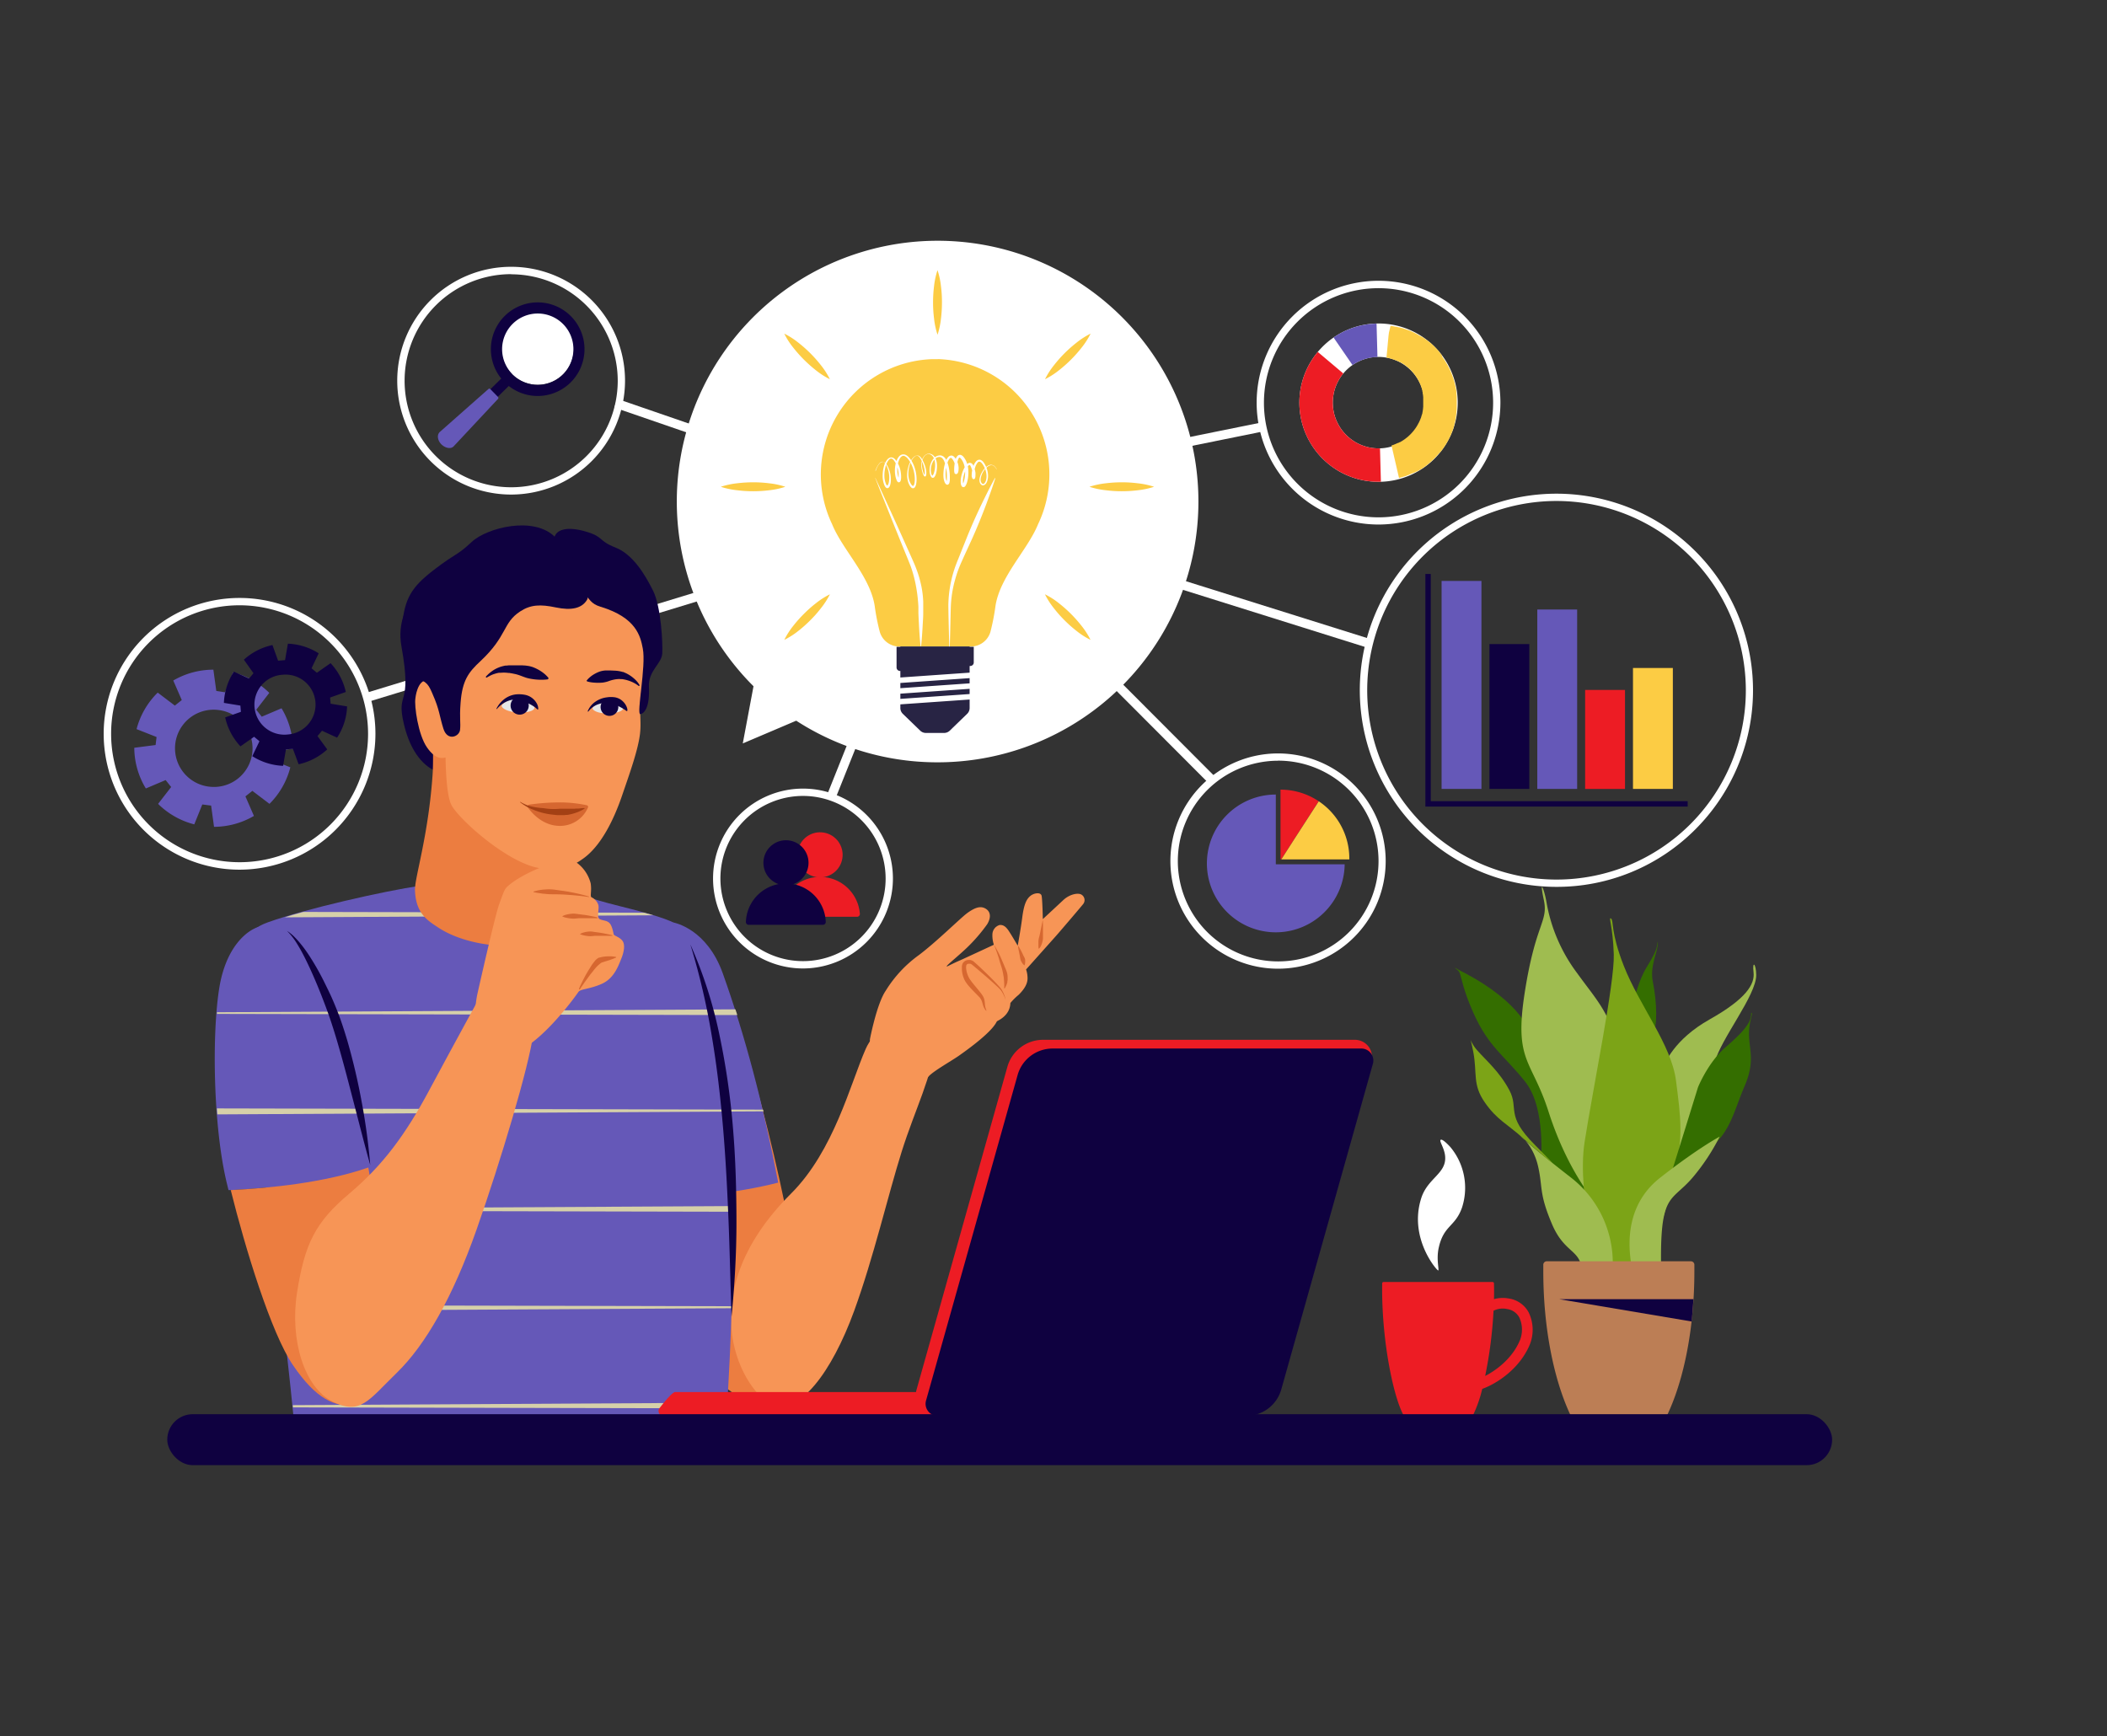 <svg id="Capa_1" data-name="Capa 1" xmlns="http://www.w3.org/2000/svg" width="606.79" height="500" viewBox="0 0 606.79 500">
  <rect x="0" y="0" width="606.79" height="500" fill="#333333" stroke="none"/>
  <defs>
    <style>
      .cls-1 {
        fill: #fff;
      }

      .cls-2 {
        fill: #6558b8;
      }

      .cls-3 {
        fill: #ed1c24;
      }

      .cls-4 {
        fill: none;
      }

      .cls-5 {
        fill: #fccc44;
      }

      .cls-6 {
        fill: #0f0140;
      }

      .cls-7 {
        fill: #346e00;
      }

      .cls-8 {
        fill: #9fbc50;
      }

      .cls-9 {
        fill: #7ca417;
      }

      .cls-10 {
        fill: #bc7e55;
      }

      .cls-11 {
        fill: #282444;
      }

      .cls-12 {
        fill: #ec7d40;
      }

      .cls-13 {
        fill: #f79556;
      }

      .cls-14 {
        fill: #d66730;
      }

      .cls-15 {
        fill: #d6d0a9;
      }

      .cls-16 {
        fill: #e6e6e6;
      }

      .cls-17 {
        fill: #a34014;
      }
    </style>
  </defs>
  <g>
    <g>
      <path class="cls-1" d="M384.05,97.21A22.8,22.8,0,1,0,415.76,103,22.8,22.8,0,0,0,384.05,97.21Zm20.43,29.6a13.17,13.17,0,1,1,3.36-18.32A13.17,13.17,0,0,1,404.48,126.81Z"/>
      <path class="cls-2" d="M384.05,97.21l0,0,5.46,7.93,0,0a13,13,0,0,1,7.18-2.31l-.26-9.62A22.65,22.65,0,0,0,384.05,97.21Z"/>
      <path class="cls-3" d="M397.42,129.13a13.16,13.16,0,0,1-10.56-21.56l-7.36-6.21a22.79,22.79,0,0,0,18.18,37.39Z"/>
      <path class="cls-4" d="M407.84,108.49a13.18,13.18,0,0,1-9.42,20.58l.76,9.59a22.79,22.79,0,0,0,1.13-45.24L399.05,103A13.15,13.15,0,0,1,407.84,108.49Z"/>
      <path class="cls-4" d="M400.88,93.51l-.57-.09h0l-.67,5.08-.59,4.46.64.12h0c.22,0,.42.09.63.15h0c.21.06.41.11.61.18h0l.58.2,0,0,.56.22.05,0,.53.24.07,0,.5.26.09,0,.47.28.1.06.44.28.12.09c.14.09.27.19.4.29l.14.1.37.3.14.12.35.31.15.14.33.33.15.15.31.34.14.16.32.39s.08.09.11.14.28.37.41.56a13.18,13.18,0,0,1-.47,15.61c-.14.17-.27.34-.42.5a11.56,11.56,0,0,1-.91,1,13.84,13.84,0,0,1-1.56,1.26l-.51.33a.41.41,0,0,1-.11.07l-.5.29-.09,0a4.16,4.16,0,0,1-.47.24l-.09,0-.52.23-.12.06-.53.21h0a5.52,5.52,0,0,1-.53.18l-.13,0-.53.16-.11,0-.48.11-.1,0-.54.09-.13,0-.55.07h0l.76,9.59h0a21,21,0,0,0,2.09-.29h0l.67-.14h0c.46-.1.92-.22,1.38-.35h0l.64-.2.09,0,.59-.2.06,0c.43-.16.86-.33,1.28-.51l.13-.06.49-.22.16-.08.52-.25.09-.05.6-.32.13-.07.46-.27.19-.11.41-.26.18-.11.57-.38a23.25,23.25,0,0,0,1.85-1.42,22.81,22.81,0,0,0,7.63-21.42c-.13-.73-.3-1.45-.5-2.17-.15-.54-.33-1.07-.52-1.6a23,23,0,0,0-2.65-5.1l-.35-.49a.91.91,0,0,1-.11-.16l-.25-.32-.14-.18-.23-.28-.15-.19-.23-.27-.16-.19-.23-.26-.16-.18-.24-.25-.17-.17-.24-.25-.17-.17-.25-.24-.17-.16-.26-.23-.17-.16-.26-.23-.17-.14-.28-.23-.17-.13-.29-.24-.16-.12-.31-.23-.15-.1-.33-.24-.13-.09-.36-.24-.12-.07c-.12-.09-.25-.17-.38-.25l-.1,0-.42-.26-.06,0-.49-.28h0a23.06,23.06,0,0,0-7-2.43Z"/>
      <path class="cls-5" d="M415.3,102.38h0l-.25-.32-.14-.18-.23-.28-.15-.19,0-.05a2,2,0,0,0-.19-.22h0l-.16-.18-.23-.26-.16-.18-.07-.07-.17-.18-.17-.17-.24-.25-.09-.09-.08-.08-.25-.24-.17-.16-.26-.23-.09-.09-.08-.07-.12-.1-.14-.13-.12-.09-.05,0-.1-.08-.18-.15-.17-.13-.29-.24-.11-.08-.05,0-.31-.23-.15-.1-.33-.24-.13-.09,0,0-.32-.22-.06,0-.06,0c-.12-.09-.25-.17-.38-.25l-.1,0-.42-.26,0,0h0l-.49-.28h0l-.74-.38-.15-.08-.74-.34-.13-.06-.71-.29-.09,0-.77-.28-.17-.06-.77-.25-.1,0-.73-.21-.14,0-.79-.19-.17,0-.81-.16h0l-.57-.09h0L400,95.79l-.12.91-.59,6.3.4.08h0c.21,0,.42.09.63.15h0c.21.06.41.11.61.18h0l.58.2h0l0,0h0l.56.22h0l.05,0,.53.24h0l.07,0h0l.49.26h0l.09,0,.47.28.1.06h0l.44.28.12.09c.14.09.27.19.4.29l.14.1.37.3h0l.14.11h0l.35.31.15.14.33.33.15.15h0l.3.34h0l.14.15.32.39s.08.09.11.14.28.37.41.56h0l.33.51.1.17c.08.12.15.24.22.37l.1.19c.07.12.13.24.19.37l.09.18.2.44a.61.61,0,0,1,.05.12,5.25,5.25,0,0,1,.22.55l.06.16c0,.14.1.27.14.41l.06.2c0,.13.08.25.11.38a1.6,1.6,0,0,1,0,.21c0,.13.07.27.1.41s0,.11,0,.16c0,.2.07.39.1.58s0,.08,0,.12l.06.46c0,.07,0,.14,0,.2l0,.39c0,.07,0,.14,0,.21s0,.27,0,.41v.18c0,.19,0,.39,0,.58h0l0,.58a1.11,1.11,0,0,0,0,.19c0,.13,0,.26-.05.4a1.5,1.5,0,0,1,0,.2c0,.13,0,.26-.07.39l0,.19c0,.16-.06.31-.1.46a.36.36,0,0,1,0,.11c0,.19-.09.38-.14.56s0,.11-.05.16-.08.27-.13.4l-.06.2c0,.12-.09.24-.14.36a1.07,1.07,0,0,1-.07.19c-.05.14-.11.27-.16.4l-.07.14c-.08.18-.16.36-.25.53s0,.07-.05.1-.15.28-.23.42l-.1.17a3.79,3.79,0,0,1-.2.34,1.74,1.74,0,0,0-.11.18l-.23.34-.11.15-.35.48-.24.29-.18.21c-.17.2-.35.39-.53.58l-.38.37-.44.4-.14.11c-.11.1-.23.19-.35.28l-.14.11c-.16.12-.32.25-.49.36l-.51.33a.41.41,0,0,1-.11.07h0l-.5.29h0l-.09,0h0a4.16,4.16,0,0,1-.47.24l-.09,0-.52.23-.12.06-.53.21h0a5.52,5.52,0,0,1-.53.18h0l-.11,0,2.17,9.39h.05l.26-.07h0l.64-.2.06,0h0l.53-.18.06,0h.07c.42-.15.85-.32,1.27-.5h0l.13-.06.49-.22.16-.08.09,0,.43-.21.07,0h0l.06,0,.54-.29.06,0,.07,0,.37-.21.09-.06.08,0,.11-.07.41-.26.1-.06.08,0,.57-.38c.33-.23.65-.46,1-.71s.59-.46.88-.71l.52-.46.15-.13.38-.36a1.85,1.85,0,0,1,.14-.14l.48-.48,0,0c.15-.15.3-.31.44-.47l.13-.15.34-.39.12-.14L415,130,415,130l.35-.48a.83.83,0,0,0,.12-.16l.3-.42.1-.15c.13-.18.25-.37.37-.56l.06-.09.29-.48.1-.18c.09-.14.17-.29.25-.44l.09-.15.3-.59.06-.11.24-.49c0-.06.05-.13.08-.19l.21-.47.06-.14c.09-.21.17-.41.25-.62a.69.69,0,0,0,.05-.13c.07-.17.13-.33.19-.5l.06-.19c.06-.16.11-.33.17-.5l0-.13c.07-.21.13-.42.19-.63,0,0,0-.11,0-.16s.09-.33.13-.49,0-.13.05-.2l.12-.53,0-.12.12-.65,0-.16c0-.17.06-.33.08-.5l0-.2c0-.18.05-.37.07-.55s0-.07,0-.11l.06-.66s0-.11,0-.17,0-.33,0-.5a1.34,1.34,0,0,0,0-.2c0-.2,0-.39,0-.59v-.07c0-.23,0-.45,0-.67v-.18c0-.17,0-.33,0-.5a1.41,1.41,0,0,0,0-.2c0-.2,0-.41,0-.61v0l-.06-.66,0-.19-.06-.5,0-.19c0-.22-.07-.44-.11-.66-.13-.73-.3-1.45-.5-2.17-.07-.24-.14-.47-.22-.71l-.06-.18c-.08-.24-.15-.47-.24-.7h0c-.07-.2-.15-.39-.22-.59a1.54,1.54,0,0,1-.08-.19l-.18-.42-.09-.21c-.06-.13-.13-.27-.19-.41l-.09-.19c-.09-.19-.19-.39-.29-.58h0c-.1-.2-.2-.39-.31-.58l-.1-.18-.24-.4-.12-.2-.24-.4a1.74,1.74,0,0,1-.11-.18c-.13-.18-.25-.37-.38-.56l-.35-.49Z"/>
    </g>
    <g>
      <polygon class="cls-6" points="486.03 232.31 410.49 232.31 410.49 165.31 412.04 165.31 412.04 230.75 486.03 230.75 486.03 232.31"/>
      <rect class="cls-2" x="415.16" y="167.32" width="11.48" height="59.9"/>
      <rect class="cls-6" x="428.94" y="185.5" width="11.48" height="41.72"/>
      <rect class="cls-2" x="442.72" y="175.55" width="11.48" height="51.67"/>
      <rect class="cls-3" x="456.5" y="198.71" width="11.48" height="28.52"/>
      <rect class="cls-5" x="470.28" y="192.39" width="11.48" height="34.83"/>
    </g>
    <g>
      <path class="cls-2" d="M367.42,248.93V228.84h0a19.84,19.84,0,1,0,19.83,20.09Z"/>
      <path class="cls-3" d="M379.77,230.77a19.75,19.75,0,0,0-11-3.34v20.09h.2Z"/>
      <path class="cls-5" d="M379.79,230.78l-6.9,10.68L369,247.52h19.59v-.25A19.81,19.81,0,0,0,379.79,230.78Z"/>
    </g>
    <g>
      <g>
        <path class="cls-7" d="M469.71,292.37s1.16-8.48,4.72-14.16c1.65-2.63,2.7-4.77,2.84-6.15.07-.67.15-1.2.17-.43.05,2.46-2.39,6.53-1.44,11.16,1.18,5.69,1.44,13.3-.14,15.31S469.71,292.37,469.71,292.37Z"/>
        <path class="cls-8" d="M478.68,307.68c.92-1.46,3.24-8.2,13.73-14.11s13-10.11,12.59-13.55.72-2.53.77.76c.08,5.92-10.31,18.51-12,25.38s-5.54,31.29-10.11,34.91S474.48,314.36,478.68,307.68Z"/>
        <path class="cls-7" d="M443.81,335.87c-.14-1.14,1.57-16.59-4.58-24.32s-10.44-9.87-14.88-19.75c-3-6.74-3.39-10-4-11.64-.28-.75-1.52-1.37-1.29-1.38s.18.13,1.64.87c4.44,2.24,15.73,8.48,19.82,17.3,5.44,11.74,13.16,27.48,13.16,29.62s5.3,18.75,5.3,18.75Z"/>
        <path class="cls-8" d="M458.11,344.88c-.78-1.56-7.24-9.39-12.14-24.67s-10-14.29-6.85-34.45,6.84-20.17,5.47-26.63.11-3.22.79.78a47.51,47.51,0,0,0,8.81,20.36c5.09,7.05,7.84,9.6,11.16,18.41S475.73,329,468.09,338,458.11,344.88,458.11,344.88Z"/>
        <path class="cls-9" d="M461.5,369.88s-7.63-25.18-5.15-41,8.65-45.78,8.4-54-1.67-11-.76-10.3c.76.61-.17,3.86,3.62,13.54,4.58,11.69,13.74,22.71,15.07,33.2s2.29,16.6-.76,28.43-6.3,23.65-10.68,33.57S461.5,369.88,461.5,369.88Z"/>
        <path class="cls-8" d="M464.46,364a31.12,31.12,0,0,0-12-24.81c-13-10.11-14.5-12-14.5-12s3.62,2.68,5,8.78.19,7.63,4,16.6,8.77,7.06,8.58,14.5,1.15,7.44,3.44,7.63S464.46,371.22,464.46,364Z"/>
        <path class="cls-9" d="M442,329.72c-8.61-8.61-4.47-10.37-7.33-15.74s-6.72-8.58-9.3-11.52-2.22-5.58-1.07.57-.29,9.31,3.29,14.46,6.44,6.15,11.16,10.44,8.37,7,8.37,7S445.91,333.66,442,329.72Z"/>
        <path class="cls-7" d="M489,313.16s2.86-7.16,8-11.59c3.88-3.35,5.81-5.47,6.71-7.23a5.77,5.77,0,0,0,.53-1.6c.14-.72,0-1.06.16-1,.5.09-.49,1.81-.68,5.14-.28,5,2,8.3-1.28,15.89s-4.3,14.59-11.88,19.17-9.44,6.44-9,5.15S489,313.16,489,313.16Z"/>
        <path class="cls-8" d="M478.1,339.2c11.06-8.65,17.14-11.83,17.14-11.83a59.91,59.91,0,0,1-7.79,11.79c-6.55,7.65-9.73,3.82-9,29.39s-5.34,5.53-5.34,6.1S461.8,352,478.1,339.2Z"/>
      </g>
      <g>
        <path class="cls-10" d="M445.45,363.27a1,1,0,0,0-1,1c0,.61,0,1.22,0,1.83,0,16.35,3,31,7.66,41.11a1,1,0,0,0,.92.58h26.35a1,1,0,0,0,.92-.58c4.7-10.08,7.66-24.76,7.66-41.11,0-.61,0-1.22,0-1.83a1,1,0,0,0-1-1Z"/>
        <path class="cls-6" d="M487.69,374.18H449l38.18,6.43Q487.48,377.46,487.69,374.18Z"/>
      </g>
    </g>
    <g>
      <path class="cls-3" d="M440.24,378a7.74,7.74,0,0,0-5.67-4,9.49,9.49,0,0,0-4.32.17q.06-2.26,0-4.53a.42.42,0,0,0-.42-.41H398.47a.41.41,0,0,0-.42.41c-.24,16,3.12,32.14,6,37.67a.83.83,0,0,0,.73.45h18.84a.81.81,0,0,0,.73-.45,37.1,37.1,0,0,0,2.52-7.29c4-1.43,10.63-5.6,13.63-12.61A11.45,11.45,0,0,0,440.24,378Zm-2.6,8.19c-2.13,5-6.62,8.42-9.93,10.11a125,125,0,0,0,2.41-18.79,5.89,5.89,0,0,1,3.9-.49,4.75,4.75,0,0,1,3.52,2.43A8.34,8.34,0,0,1,437.64,386.22Z"/>
      <path class="cls-1" d="M409.33,345c1.88-5.75,7.3-7,6.85-12-.2-2.33-1.78-4.39-1.29-4.71s2,1.21,2.83,2.12a18.34,18.34,0,0,1,3.3,17.45c-2,5.59-5.31,5-6.72,11.68-.69,3.26.23,6.31-.12,6.37S405.57,356.54,409.33,345Z"/>
    </g>
    <path class="cls-1" d="M270,219.56a75.11,75.11,0,1,0-53-21.91l-3.09,16.47,15.39-6.55A74.74,74.74,0,0,0,270,219.56Z"/>
    <g>
      <g>
        <path class="cls-5" d="M270.11,103.44h-1.63A33.23,33.23,0,0,0,239.65,151c2.93,7.27,10.94,15,12.25,23.5a62.48,62.48,0,0,0,1.47,7.49,5.86,5.86,0,0,0,5.63,4.22h20.59a5.87,5.87,0,0,0,5.64-4.22,62.93,62.93,0,0,0,1.46-7.49C288,166,296,158.29,298.94,151a33.23,33.23,0,0,0-28.83-47.58Z"/>
        <path class="cls-11" d="M259.29,186.21v17.71a2.33,2.33,0,0,0,.72,1.68l5,4.84a2.35,2.35,0,0,0,1.62.66h5.27a2.35,2.35,0,0,0,1.62-.66l5-4.84a2.33,2.33,0,0,0,.72-1.68V186.21Z"/>
        <path class="cls-11" d="M279.39,191.81l-20.19,1.44a1,1,0,0,1-1-1v-5.95h22.23v4.51A1,1,0,0,1,279.39,191.81Z"/>
        <path class="cls-1" d="M279.56,195.29l-20.89,1.46a.79.79,0,0,1-.84-.73h0a.79.79,0,0,1,.73-.84l20.89-1.46a.79.79,0,0,1,.84.73h0A.79.79,0,0,1,279.56,195.29Z"/>
        <path class="cls-1" d="M279.56,198.37l-20.89,1.46a.79.79,0,0,1-.84-.73h0a.79.79,0,0,1,.73-.84l20.89-1.46a.79.79,0,0,1,.84.73h0A.79.79,0,0,1,279.56,198.37Z"/>
        <path class="cls-1" d="M279.56,201.45l-20.89,1.46a.79.79,0,0,1-.84-.73h0a.79.79,0,0,1,.73-.84l20.89-1.46a.79.79,0,0,1,.84.73h0A.79.79,0,0,1,279.56,201.45Z"/>
        <g>
          <path class="cls-1" d="M273.38,186.08l-.09-3.18-.08-3.17-.07-3.18c0-1.06-.06-2.13,0-3.2A34.43,34.43,0,0,1,274,167c.24-1.05.53-2.09.87-3.11.16-.51.35-1,.54-1.52l.29-.75.31-.74c.8-2,1.57-3.93,2.36-5.9s1.62-3.92,2.49-5.85,1.78-3.85,2.72-5.75,1.89-3.8,2.93-5.66a.08.08,0,0,1,.11,0,.09.09,0,0,1,0,.09c-.63,2-1.34,4-2.07,6s-1.5,4-2.29,5.94-1.62,3.91-2.5,5.84-1.78,3.85-2.64,5.78l-.33.73-.31.72c-.2.48-.39,1-.57,1.45-.36,1-.67,2-.94,3a32.92,32.92,0,0,0-1.07,6.17c-.08,1.05-.1,2.09-.13,3.16l-.07,3.18-.08,3.17-.09,3.18a.07.07,0,0,1-.08.08A.08.08,0,0,1,273.38,186.08Z"/>
          <path class="cls-1" d="M252.12,137.69l1.33,2.89,1.32,2.89,2.64,5.78,2.62,5.8,2.6,5.8.32.72.33.75q.32.74.6,1.5c.38,1,.72,2,1,3.09a27.86,27.86,0,0,1,1,6.42c0,.27,0,.54,0,.81v1.61l0,.8c0,1.06-.08,2.12-.14,3.18-.11,2.11-.25,4.23-.47,6.35a.08.08,0,0,1-.09.07.07.07,0,0,1-.07-.07c-.23-2.12-.37-4.24-.47-6.35q-.09-1.59-.15-3.18l0-.8v-.39l0-.39c0-.52-.05-1-.09-1.55a43.73,43.73,0,0,0-.92-6.14q-.35-1.51-.81-3-.24-.75-.51-1.47l-.29-.73-.3-.74-2.4-5.88-2.38-5.9-2.36-5.9-1.19-2.95-1.16-3a.07.07,0,0,1,0-.1A.08.08,0,0,1,252.12,137.69Z"/>
        </g>
        <path class="cls-1" d="M252.16,135.72a8.41,8.41,0,0,1,.47-1.17,4.19,4.19,0,0,1,.71-1.06,1.43,1.43,0,0,1,.55-.38.87.87,0,0,1,.69,0,1.58,1.58,0,0,1,.54.41,3.39,3.39,0,0,1,.38.53,8.12,8.12,0,0,1,1,5,4.89,4.89,0,0,1-.14.64,2,2,0,0,1-.31.64.71.71,0,0,1-.37.26.61.61,0,0,1-.27,0,1,1,0,0,1-.21-.11,1.21,1.21,0,0,1-.27-.29c-.06-.1-.12-.2-.17-.3a6.65,6.65,0,0,1-.56-2.55,9.71,9.71,0,0,1,.25-2.57,6.86,6.86,0,0,1,.39-1.24,4.2,4.2,0,0,1,.68-1.17,2.08,2.08,0,0,1,.57-.47,1.22,1.22,0,0,1,.38-.13,1.24,1.24,0,0,1,.43,0,1.51,1.51,0,0,1,.69.35,2.88,2.88,0,0,1,.47.53A7,7,0,0,1,259.2,135a9.08,9.08,0,0,1,.31,2.6,3.44,3.44,0,0,1-.09.69c0,.06,0,.12-.06.19a1.29,1.29,0,0,1-.12.23.58.58,0,0,1-.16.14.45.45,0,0,1-.31.06.5.5,0,0,1-.22-.11.38.38,0,0,1-.11-.11,1.17,1.17,0,0,1-.2-.35c-.05-.11-.09-.21-.13-.32s-.14-.42-.19-.64a8.49,8.49,0,0,1-.17-2.61,8.19,8.19,0,0,1,.21-1.3,5.85,5.85,0,0,1,.45-1.25,4.13,4.13,0,0,1,.37-.59,2.19,2.19,0,0,1,.54-.51,1.49,1.49,0,0,1,.75-.25,1.66,1.66,0,0,1,.77.15,2.85,2.85,0,0,1,.6.4,4.25,4.25,0,0,1,.47.48,7.74,7.74,0,0,1,.75,1.08,9.75,9.75,0,0,1,.95,2.41,10.52,10.52,0,0,1,.35,2.55,6.32,6.32,0,0,1-.09,1.3,2.94,2.94,0,0,1-.16.65,1.66,1.66,0,0,1-.16.33.84.84,0,0,1-.27.3.6.6,0,0,1-.23.1.7.7,0,0,1-.25,0,.89.89,0,0,1-.36-.2,2.32,2.32,0,0,1-.43-.54,5,5,0,0,1-.52-1.21,6.94,6.94,0,0,1-.21-2.56,9.32,9.32,0,0,1,.59-2.49,7.25,7.25,0,0,1,.59-1.14,3.34,3.34,0,0,1,.88-1,1.67,1.67,0,0,1,.62-.28,1,1,0,0,1,.35,0,1.22,1.22,0,0,1,.34.1,2.19,2.19,0,0,1,.89,1,9.47,9.47,0,0,1,1,2.35,8.73,8.73,0,0,1,.22,1.26,4.7,4.7,0,0,1,0,.65,1.88,1.88,0,0,1-.05.33,1.22,1.22,0,0,1-.07.17.36.36,0,0,1-.16.17.25.25,0,0,1-.15,0,.43.43,0,0,1-.12-.05.55.55,0,0,1-.13-.14,1.52,1.52,0,0,1-.17-.3,4.84,4.84,0,0,1-.22-.6,7.8,7.8,0,0,1-.29-1.25,5.52,5.52,0,0,1,.2-2.55,2.82,2.82,0,0,1,.68-1.12,1.75,1.75,0,0,1,1.22-.56,1.85,1.85,0,0,1,1.25.49,2.15,2.15,0,0,1,.45.5,3,3,0,0,1,.31.59,5.1,5.1,0,0,1,.3,1.27,8.33,8.33,0,0,1-.16,2.57,5,5,0,0,1-.19.63,2.44,2.44,0,0,1-.32.62.73.73,0,0,1-.37.27.51.51,0,0,1-.3,0,.64.64,0,0,1-.2-.14,1.15,1.15,0,0,1-.22-.32,1.66,1.66,0,0,1-.13-.32,4,4,0,0,1-.22-1.32,5.52,5.52,0,0,1,.59-2.55,4,4,0,0,1,.79-1.1,2.22,2.22,0,0,1,1.26-.65,1.85,1.85,0,0,1,.74,0,2,2,0,0,1,.34.13,2.17,2.17,0,0,1,.33.19,3.09,3.09,0,0,1,.85,1.11,9.81,9.81,0,0,1,.74,2.5,13.72,13.72,0,0,1,.2,2.57c0,.21,0,.43,0,.65a4.74,4.74,0,0,1-.13.7c0,.06-.05.12-.08.19a.69.69,0,0,1-.18.23.43.43,0,0,1-.2.12.46.46,0,0,1-.26,0,.67.67,0,0,1-.3-.18,2,2,0,0,1-.25-.33,2.41,2.41,0,0,1-.15-.33,4.94,4.94,0,0,1-.28-1.33,9.57,9.57,0,0,1,0-1.31,11.79,11.79,0,0,1,.42-2.57,6.18,6.18,0,0,1,.48-1.25,3.07,3.07,0,0,1,.4-.59,1.63,1.63,0,0,1,.3-.28,1.17,1.17,0,0,1,.44-.18.94.94,0,0,1,.5,0,1.37,1.37,0,0,1,.4.21,2.77,2.77,0,0,1,.49.56,5.07,5.07,0,0,1,.92,2.53,4,4,0,0,1,0,.69,3.15,3.15,0,0,1-.11.72c0,.06-.05.12-.08.2a.84.84,0,0,1-.17.25.48.48,0,0,1-.13.09.45.45,0,0,1-.23.06.49.49,0,0,1-.25-.07.51.51,0,0,1-.13-.12.64.64,0,0,1-.1-.16.93.93,0,0,1,0-.13,1.54,1.54,0,0,1-.07-.39c0-.12,0-.23,0-.34a11.38,11.38,0,0,1,.07-1.31,10,10,0,0,1,.21-1.3,6.11,6.11,0,0,1,.21-.65,2.44,2.44,0,0,1,.37-.66,1.19,1.19,0,0,1,.35-.31,1,1,0,0,1,.56-.11,1.14,1.14,0,0,1,.46.18,1.69,1.69,0,0,1,.32.25,4.3,4.3,0,0,1,.44.56,5.82,5.82,0,0,1,.34.58,6.74,6.74,0,0,1,.72,2.56,10.43,10.43,0,0,1-.08,2.62,8.59,8.59,0,0,1-.3,1.29,4.78,4.78,0,0,1-.26.64,1.94,1.94,0,0,1-.22.34.83.83,0,0,1-.19.18.76.76,0,0,1-.18.09.64.64,0,0,1-.28,0,.76.76,0,0,1-.24-.11l-.13-.14a1,1,0,0,1-.12-.23,2.47,2.47,0,0,1-.11-.36,3.49,3.49,0,0,1-.07-.71,5.89,5.89,0,0,1,.13-1.33,9.2,9.2,0,0,1,.84-2.48,4.93,4.93,0,0,1,.75-1.13,1.72,1.72,0,0,1,.65-.46.87.87,0,0,1,.51,0,1,1,0,0,1,.44.25,1.79,1.79,0,0,1,.25.33q.09.18.15.33a6.37,6.37,0,0,1,.23.61,8.08,8.08,0,0,1,.31,1.29,4.89,4.89,0,0,1,0,.66,2.92,2.92,0,0,1-.06.71.63.63,0,0,1-.08.23.46.46,0,0,1-.14.18.46.46,0,0,1-.22.08.48.48,0,0,1-.23-.06.59.59,0,0,1-.16-.17l-.05-.11c0-.07,0-.14-.07-.2s-.05-.22-.07-.35,0-.24,0-.35a6.36,6.36,0,0,1,.15-1.32,7.1,7.1,0,0,1,.36-1.25,4.06,4.06,0,0,1,.64-1.19,1.53,1.53,0,0,1,.57-.49,1.08,1.08,0,0,1,.41-.11,1.16,1.16,0,0,1,.42.05,1.72,1.72,0,0,1,.63.43,4.06,4.06,0,0,1,.42.53,7.6,7.6,0,0,1,.6,1.17,6.51,6.51,0,0,1,.51,2.54,4.9,4.9,0,0,1-.2,1.31,3.7,3.7,0,0,1-.26.62,1.8,1.8,0,0,1-.47.53.88.88,0,0,1-.35.17.75.75,0,0,1-.42,0,1.08,1.08,0,0,1-.53-.5,1.87,1.87,0,0,1-.15-.32,2.09,2.09,0,0,1-.08-.34,2.5,2.5,0,0,1,0-.67,4.78,4.78,0,0,1,.36-1.24,6.41,6.41,0,0,1,.62-1.12,5.63,5.63,0,0,1,.85-1,3,3,0,0,1,1.11-.66,1.43,1.43,0,0,1,.65,0,1.49,1.49,0,0,1,.61.25,2.71,2.71,0,0,1,.76,1l-.07,0a2.47,2.47,0,0,0-.76-.95,1.29,1.29,0,0,0-.56-.22,1.64,1.64,0,0,0-.58.06,2.74,2.74,0,0,0-1,.65,5.54,5.54,0,0,0-.79.95,6.23,6.23,0,0,0-.56,1.09,4.47,4.47,0,0,0-.31,1.18,1.68,1.68,0,0,0,.21,1.11.89.89,0,0,0,.36.34.45.45,0,0,0,.42-.1,1.28,1.28,0,0,0,.33-.42,2.11,2.11,0,0,0,.22-.54,4.32,4.32,0,0,0,.15-1.19,6.14,6.14,0,0,0-.53-2.34,6.84,6.84,0,0,0-.59-1.06,2.65,2.65,0,0,0-.36-.44,1,1,0,0,0-.41-.28.48.48,0,0,0-.39,0,1,1,0,0,0-.36.33,3.88,3.88,0,0,0-.54,1,7.75,7.75,0,0,0-.31,1.17,5.31,5.31,0,0,0-.12,1.18,1.89,1.89,0,0,0,.08.54l0,.11,0,0s0,0-.06-.05a.34.34,0,0,0-.15,0,.23.23,0,0,0-.15.06l-.05,0a.29.29,0,0,0,0-.08,2.28,2.28,0,0,0,0-.54,5.7,5.7,0,0,0-.06-.58,6.56,6.56,0,0,0-.29-1.16c-.07-.19-.14-.38-.22-.56s-.08-.18-.12-.25a.84.84,0,0,0-.13-.17c-.05,0-.08-.06-.1-.06a.12.12,0,0,0-.1,0,1.18,1.18,0,0,0-.36.28,4.73,4.73,0,0,0-.62,1,9.58,9.58,0,0,0-.74,2.29,5.86,5.86,0,0,0-.11,1.17,3.19,3.19,0,0,0,.06.55c0,.08.05.16.07.23a.14.14,0,0,0,0,0l0,0-.09,0h-.12l0,0,0,0a1.17,1.17,0,0,0,.12-.2,3.52,3.52,0,0,0,.21-.52,8.67,8.67,0,0,0,.26-1.17,9.19,9.19,0,0,0,.06-2.4,6.13,6.13,0,0,0-.63-2.26,4.44,4.44,0,0,0-.63-.93.72.72,0,0,0-.29-.2l-.05,0a.44.44,0,0,0-.12.1,1.81,1.81,0,0,0-.23.44,3.2,3.2,0,0,0-.17.55,7.65,7.65,0,0,0-.2,1.18,9.82,9.82,0,0,0-.07,1.21c0,.1,0,.19,0,.28a1.07,1.07,0,0,0,0,.23v0l0,0a.22.22,0,0,0-.07-.07.42.42,0,0,0-.17,0,.46.46,0,0,0-.16,0l-.06,0s0,0,0,0a.62.62,0,0,0,0-.1,2,2,0,0,0,.09-.52,3.62,3.62,0,0,0,0-.57,4.4,4.4,0,0,0-.76-2.15,1.68,1.68,0,0,0-.33-.39.53.53,0,0,0-.16-.09.14.14,0,0,0-.11,0,.58.58,0,0,0-.3.2,2.2,2.2,0,0,0-.3.45,5.5,5.5,0,0,0-.43,1.09,10.86,10.86,0,0,0-.41,2.4,9.59,9.59,0,0,0,0,1.2,4,4,0,0,0,.22,1.13,1.33,1.33,0,0,0,.11.24.79.79,0,0,0,.12.18h0a.21.21,0,0,0-.11,0l-.07,0s0,0,0,0a.69.69,0,0,1,0-.1,2.73,2.73,0,0,0,.1-.54c0-.2,0-.4,0-.6a14.41,14.41,0,0,0-.16-2.45,8.6,8.6,0,0,0-.66-2.32,2.44,2.44,0,0,0-.64-.9,1.78,1.78,0,0,0-.46-.22,1.23,1.23,0,0,0-.5,0,1.69,1.69,0,0,0-.94.49,3.56,3.56,0,0,0-.7.92,5.12,5.12,0,0,0-.58,2.3,3.75,3.75,0,0,0,.17,1.16,1.37,1.37,0,0,0,.23.47l.05,0h0a.35.35,0,0,0,.13-.1,2.06,2.06,0,0,0,.26-.49,5.58,5.58,0,0,0,.18-.58,8,8,0,0,0,.2-1.21,7.11,7.11,0,0,0,0-1.22,4.28,4.28,0,0,0-.25-1.18,2.36,2.36,0,0,0-.64-1,1.61,1.61,0,0,0-1-.43,1.51,1.51,0,0,0-1,.45,2.76,2.76,0,0,0-.62,1,5.12,5.12,0,0,0-.2,2.43,7.14,7.14,0,0,0,.26,1.2,5,5,0,0,0,.21.58,1.48,1.48,0,0,0,.14.25l.08.09h0a.17.17,0,0,0,0-.06s0-.08,0-.12a1.35,1.35,0,0,0,.05-.29,4.14,4.14,0,0,0,0-.61,7.24,7.24,0,0,0-.21-1.22,9.16,9.16,0,0,0-.95-2.29,3.65,3.65,0,0,0-.34-.5,1.4,1.4,0,0,0-.45-.36.79.79,0,0,0-.26-.08H264a1.3,1.3,0,0,0-.52.24,3.3,3.3,0,0,0-.8.9,7.47,7.47,0,0,0-.54,1.1,8,8,0,0,0-.53,2.41,6.55,6.55,0,0,0,.24,2.42,4.53,4.53,0,0,0,.51,1.09,1.74,1.74,0,0,0,.35.44.47.47,0,0,0,.18.1.13.13,0,0,0,.12,0,.9.9,0,0,0,.25-.41,3.63,3.63,0,0,0,.13-.57,7,7,0,0,0,.06-1.21,10.36,10.36,0,0,0-.39-2.42,9.48,9.48,0,0,0-.94-2.25,7.47,7.47,0,0,0-.7-1,2.66,2.66,0,0,0-.86-.7.84.84,0,0,0-.88.07,2.1,2.1,0,0,0-.66.84,6.34,6.34,0,0,0-.58,2.3,7.65,7.65,0,0,0,.16,2.39,4,4,0,0,0,.16.57c0,.09.07.18.11.27l.05.12.05.07h0a.14.14,0,0,0-.09,0,.27.27,0,0,0-.16,0l0,0,0-.05a.36.36,0,0,0,0-.11,3.06,3.06,0,0,0,.07-.56,7.71,7.71,0,0,0-.27-2.38,6.5,6.5,0,0,0-1-2.18,1.89,1.89,0,0,0-.36-.42.79.79,0,0,0-.41-.22.6.6,0,0,0-.41.06,1.49,1.49,0,0,0-.4.33,3.94,3.94,0,0,0-.59,1,6.36,6.36,0,0,0-.38,1.14,9.45,9.45,0,0,0-.28,2.43,6.2,6.2,0,0,0,.47,2.35,1.23,1.23,0,0,0,.28.43l.07,0h0a.23.23,0,0,0,.13-.1,1.54,1.54,0,0,0,.24-.48,4.07,4.07,0,0,0,.14-.58,7.47,7.47,0,0,0-.05-2.45,7.35,7.35,0,0,0-.8-2.32,2.93,2.93,0,0,0-.34-.5,1.3,1.3,0,0,0-.44-.37.7.7,0,0,0-.53,0,1.28,1.28,0,0,0-.49.31,4.46,4.46,0,0,0-.72,1,8.33,8.33,0,0,0-.52,1.14Z"/>
      </g>
      <g>
        <path class="cls-5" d="M270,96.41a22.19,22.19,0,0,1-1-4.65,36.29,36.29,0,0,1-.29-4.65,38.13,38.13,0,0,1,.28-4.64,22.22,22.22,0,0,1,1-4.65,22.19,22.19,0,0,1,1,4.65,34.5,34.5,0,0,1,.28,4.64,38.18,38.18,0,0,1-.28,4.65A22.84,22.84,0,0,1,270,96.41Z"/>
        <path class="cls-5" d="M313.76,140.2a22.84,22.84,0,0,1,4.65-1,38,38,0,0,1,4.64-.29,36.29,36.29,0,0,1,4.65.29,22.19,22.19,0,0,1,4.65,1,22.87,22.87,0,0,1-4.65,1,38.18,38.18,0,0,1-4.65.28,36.13,36.13,0,0,1-4.64-.29A22.19,22.19,0,0,1,313.76,140.2Z"/>
        <path class="cls-5" d="M207.59,140.2a22.75,22.75,0,0,1,4.64-1,38.19,38.19,0,0,1,4.65-.29,36.29,36.29,0,0,1,4.65.29,22,22,0,0,1,4.64,1,22.63,22.63,0,0,1-4.64,1,38.18,38.18,0,0,1-4.65.28,36.29,36.29,0,0,1-4.65-.29A22.1,22.1,0,0,1,207.59,140.2Z"/>
        <g>
          <line class="cls-5" x1="300.93" y1="171.17" x2="314.08" y2="184.31"/>
          <path class="cls-5" d="M300.93,171.17a22,22,0,0,1,4,2.55,38.29,38.29,0,0,1,6.57,6.57,22.54,22.54,0,0,1,2.56,4,22,22,0,0,1-4-2.55,38,38,0,0,1-3.49-3.09,36.75,36.75,0,0,1-3.08-3.49A22.82,22.82,0,0,1,300.93,171.17Z"/>
        </g>
        <g>
          <line class="cls-5" x1="225.86" y1="96.09" x2="239" y2="109.24"/>
          <path class="cls-5" d="M225.86,96.09a22.82,22.82,0,0,1,4,2.56,37.88,37.88,0,0,1,6.58,6.57,22,22,0,0,1,2.55,4,22.54,22.54,0,0,1-4-2.56,39.27,39.27,0,0,1-6.57-6.57A22,22,0,0,1,225.86,96.09Z"/>
        </g>
        <g>
          <line class="cls-5" x1="239" y1="171.17" x2="225.86" y2="184.31"/>
          <path class="cls-5" d="M239,171.17a22.22,22.22,0,0,0-4,2.55,35.5,35.5,0,0,0-3.49,3.09,36.57,36.57,0,0,0-3.09,3.48,22,22,0,0,0-2.55,4,22.3,22.3,0,0,0,4-2.55,36.57,36.57,0,0,0,3.48-3.09,34.15,34.15,0,0,0,3.08-3.49A22.82,22.82,0,0,0,239,171.17Z"/>
        </g>
        <g>
          <line class="cls-5" x1="314.08" y1="96.09" x2="300.93" y2="109.24"/>
          <path class="cls-5" d="M314.08,96.09a22.54,22.54,0,0,0-4,2.56,39.39,39.39,0,0,0-3.49,3.08,38,38,0,0,0-3.08,3.49,22.54,22.54,0,0,0-2.56,4,22.54,22.54,0,0,0,4-2.56,38.29,38.29,0,0,0,6.57-6.57A22.54,22.54,0,0,0,314.08,96.09Z"/>
        </g>
      </g>
    </g>
    <path class="cls-1" d="M448.26,255.43a56.62,56.62,0,1,1,40-16.58A56.29,56.29,0,0,1,448.26,255.43Zm0-111.14a54.52,54.52,0,1,0,54.52,54.52A54.58,54.58,0,0,0,448.26,144.29Z"/>
    <path class="cls-1" d="M147.22,142.44A32.8,32.8,0,1,1,180,109.65,32.83,32.83,0,0,1,147.22,142.44Zm0-63.48a30.69,30.69,0,1,0,30.68,30.69A30.73,30.73,0,0,0,147.22,79Z"/>
    <path class="cls-1" d="M397,151.07A35.1,35.1,0,1,1,432.1,116,35.13,35.13,0,0,1,397,151.07ZM397,83a33,33,0,1,0,33,33A33,33,0,0,0,397,83Z"/>
    <path class="cls-1" d="M69,250.48a39.13,39.13,0,1,1,39.12-39.13A39.18,39.18,0,0,1,69,250.48Zm0-76.15a37,37,0,1,0,37,37A37.06,37.06,0,0,0,69,174.33Z"/>
    <path class="cls-1" d="M368.06,279a31,31,0,1,1,31-31A31,31,0,0,1,368.06,279Zm0-59.9A28.9,28.9,0,1,0,397,248,28.92,28.92,0,0,0,368.06,219.08Z"/>
    <path class="cls-1" d="M231.25,278.93a25.9,25.9,0,1,1,25.9-25.9A25.93,25.93,0,0,1,231.25,278.93Zm0-49.69A23.79,23.79,0,1,0,255.05,253,23.82,23.82,0,0,0,231.25,229.24Z"/>
    <rect class="cls-1" x="363.96" y="146.44" width="2.63" height="59.53" transform="translate(87.82 472) rotate(-72.58)"/>
    <rect class="cls-1" x="339.53" y="124.14" width="23.7" height="2.63" transform="translate(-17.92 72.29) rotate(-11.46)"/>
    <rect class="cls-1" x="333.33" y="190.02" width="2.63" height="40.44" transform="translate(-50.75 297.76) rotate(-44.93)"/>
    <rect class="cls-1" x="189.27" y="106.7" width="2.63" height="27.98" transform="translate(14.4 261.57) rotate(-70.99)"/>
    <rect class="cls-1" x="229.58" y="214.9" width="30.21" height="2.63" transform="translate(-46.93 363.11) rotate(-68.2)"/>
    <rect class="cls-1" x="103.34" y="182.96" width="113.36" height="2.63" transform="translate(-46.83 54.76) rotate(-16.98)"/>
    <g>
      <path class="cls-12" d="M193.85,266.32s9.23,1.67,13.72,14.25c14.84,41.63,21.37,78.43,26.22,111,1.52,10.15-6.12,25.08-28.11,5.24C172.41,366.8,188.6,272.5,193.85,266.32Z"/>
      <g>
        <path class="cls-13" d="M227.82,343.76c12.34-12.31,17.07-31.61,21.49-41.65s22.47-16.19,20.72-3.8-6.42,20.87-10.36,33.39-8.08,30.48-13.69,45.88c-6.46,17.72-15.78,29.95-23.52,27S197.4,374.09,227.82,343.76Z"/>
        <g>
          <path class="cls-13" d="M250.53,299.32s1.93-10.17,4.56-14a35.67,35.67,0,0,1,9.48-10.2c5-3.74,12.07-10.73,13.93-12.1,2.31-1.69,4-2.24,5.51-1.21s1.23,2.85.29,4.38a47.7,47.7,0,0,1-5.18,6.12c-2.76,2.8-7.55,6.46-6.27,6,.15-.06,1.54-.8,3.84-1.81,1.48-.65,9.53-4.4,9.53-4.4a8.67,8.67,0,0,1-.42-3.06,2.9,2.9,0,0,1,2.06-2.62c.87-.08,1.68.21,2.69,1.76s2.54,4.19,2.54,4.19.83-4.49,1.31-8.16,1.18-5.27,2.39-6.21c1-.81,2.94-1.11,3.18,0s.35,6.72.35,6.72,4.4-4.08,5.86-5.45c1.88-1.78,4.42-2.23,5.35-1.55a1.83,1.83,0,0,1,.37,2.71c-.69.87-6.56,7.75-7.71,9.05s-8.69,9.74-8.69,9.74a7.84,7.84,0,0,1,.42,2.7c-.05,1.86-1.47,3.52-2.54,4.58a19,19,0,0,0-2.4,2.38c-.14,3.68-3.51,5-3.84,5.25s-.49,2.55-11,9.94c-2,1.41-7.21,4.33-8.67,5.91a18.48,18.48,0,0,1-7.08,4.46c-2.34.57-2.95.34-4.32-.86S250.37,304,250.53,299.32Z"/>
          <path class="cls-14" d="M286.38,272.39c.37,1,.75,2,1.09,3.06.09.25.17.51.24.76l.22.78c.16.53.33,1.05.49,1.56a14.94,14.94,0,0,1,.39,1.53c.1.5.19,1,.26,1.48a21,21,0,0,1,.13,3.13l.12,0a5.39,5.39,0,0,0,.71-1.54l.07-.21a1.55,1.55,0,0,0,0-.21c0-.14.06-.28.08-.43s0-.29,0-.43v-.44a5.18,5.18,0,0,0-.31-1.71c-.19-.54-.43-1-.64-1.55s-.43-1-.63-1.49l-.32-.74c-.11-.26-.22-.51-.34-.76-.48-1-1-1.94-1.54-2.88Z"/>
          <path class="cls-14" d="M289.57,287.73a10.2,10.2,0,0,0-.68-1.92,8.13,8.13,0,0,0-.51-.91c-.1-.14-.21-.28-.32-.41l-.33-.39c-.91-1-1.86-2-2.81-2.93s-1.93-1.88-2.92-2.81c-.5-.46-1-.91-1.52-1.36l-.1-.09-.11-.08-.11-.09,0,0,0,0-.07,0a1.82,1.82,0,0,0-.31-.16c-.11,0-.21-.07-.32-.09a2.15,2.15,0,0,0-.34,0,1.83,1.83,0,0,0-.33,0,1.91,1.91,0,0,0-.33.06,1.73,1.73,0,0,0-.32.11,1.88,1.88,0,0,0-.58.4,1.64,1.64,0,0,0-.41.64,3.56,3.56,0,0,0-.14.61l0,.29c0,.09,0,.19,0,.28a8,8,0,0,0,.31,2.19,9.81,9.81,0,0,0,.38,1c0,.08.09.17.13.26l.07.12.07.13c0,.08.09.16.14.24l.15.22c.1.15.21.29.32.44s.21.28.33.41.45.53.68.78l.71.74.7.72c.24.23.47.47.7.71s.22.23.34.35.2.22.28.35a3.23,3.23,0,0,1,.42.78c.1.28.19.6.28.93a5.59,5.59,0,0,0,.37,1,3.52,3.52,0,0,0,.28.46,4.12,4.12,0,0,0,.32.41l.11-.08a5.39,5.39,0,0,1-.32-.93,5.05,5.05,0,0,1-.14-1,10.07,10.07,0,0,0-.12-1,3.89,3.89,0,0,0-.37-1.07c-.09-.17-.2-.33-.3-.49l-.3-.42c-.21-.28-.43-.54-.64-.81l-1.28-1.55c-.11-.12-.21-.25-.31-.38l-.31-.38-.29-.39-.28-.38a6.78,6.78,0,0,1-.82-1.61,6.61,6.61,0,0,1-.39-1.78,2.66,2.66,0,0,1,.06-.82.57.57,0,0,1,.12-.21.66.66,0,0,1,.24-.18.67.67,0,0,1,.15-.06.47.47,0,0,1,.16,0,1.11,1.11,0,0,1,.17,0,.88.88,0,0,1,.17,0,.76.76,0,0,1,.16,0l.14.07h.06l0,0,.09.07.09.06.1.07c.51.4,1,.84,1.54,1.27,1,.86,2.05,1.74,3.06,2.63s2,1.78,3,2.71l.35.36c.12.12.21.24.32.36a7.88,7.88,0,0,1,.54.83,11,11,0,0,1,.81,1.82Z"/>
          <path class="cls-14" d="M300.3,265c-.15.69-.29,1.39-.43,2.08l-.21,1c-.06.34-.13.69-.2,1s-.16.68-.25,1a6.12,6.12,0,0,0-.16,1v.53c0,.17,0,.35,0,.52s0,.36,0,.54a5.52,5.52,0,0,0,.07.55l.12,0,.18-.22.17-.24a4.74,4.74,0,0,0,.26-.5,4.55,4.55,0,0,0,.21-.51c0-.08.05-.17.08-.25l.07-.27a4.67,4.67,0,0,0,.15-1.05c0-.36,0-.72,0-1.07s0-.71,0-1.07V267.1c0-.71,0-1.42-.05-2.13Z"/>
          <path class="cls-14" d="M293.15,272.53c.08.49.18,1,.27,1.44s.19.94.3,1.41c0,.24.08.48.11.72a2.81,2.81,0,0,0,.21.68,6.88,6.88,0,0,0,.37.63,3.15,3.15,0,0,0,.24.3l.14.15a1.07,1.07,0,0,0,.16.14l.11,0a2.39,2.39,0,0,0,.17-.8,3.09,3.09,0,0,0,0-.75,1.35,1.35,0,0,0-.08-.36,3.45,3.45,0,0,0-.14-.34c-.11-.22-.24-.43-.34-.65-.2-.45-.41-.88-.64-1.32s-.46-.85-.72-1.27Z"/>
        </g>
      </g>
      <path class="cls-2" d="M84.5,407.79H209.23c2.65-42.3,4.28-97.58-10.42-135.81-2-5.1-.81-6.13-20.34-11-18.52-4.56-22.07-8.93-34-9.27-7.47-.21-10.42,1.51-23.48,3.4-10.24,1.49-33,6.63-43.87,10.54-13.47,4.82-5.84,19-4.63,36.69C74.6,333,80.25,364.51,84.5,407.79Z"/>
      <path class="cls-2" d="M65.69,342.29l-.36-1.48c-3.95-16.37-4.33-42.73-2.2-56.15,1.92-12.08,8.14-16.84,11.5-17.74a10.32,10.32,0,0,1,2.71-.35,9,9,0,0,1,5.32,1.54c5.58,4.3,11.87,19.75,13.82,25.33,3.4,9.72,7,24.66,10.1,42.08l.09.53-.5.17c-12.6,4.42-28.62,6-39.84,6.55l-.52,0Z"/>
      <path class="cls-2" d="M208.16,280.36c-4.56-12.78-13.81-14.58-14.2-14.65l-.22,0c-.37.53-.74,1.09-1.11,1.69-1.66,4.6-2.89,17.33-3.53,28.73-.88,15.77-1,33.26-.25,49.08,8.69-.34,22.81-1.39,35.26-4.6C219.71,317.68,214.61,298.45,208.16,280.36Z"/>
      <g>
        <path class="cls-4" d="M210.87,343.26a129.09,129.09,0,0,0,13.38-2.63c-1.38-7.18-2.82-14-4.36-20.54L62.59,321a130.21,130.21,0,0,0,2.89,19.9c.11.49.23,1,.36,1.48l.12.51.52,0c3.12-.15,6.61-.38,10.3-.73.25,2,.51,4,.77,6L211,347.37Z"/>
        <path class="cls-4" d="M210.86,376.79l-129.57.72c1,8.57,2.07,17.6,3,27.21l125.28-.7C210.13,395.35,210.59,386.2,210.86,376.79Z"/>
        <path class="cls-4" d="M211,349l-133.39-.29c1.1,8.62,2.29,17.63,3.46,27.22l129.79.29C211.13,367.29,211.22,358.15,211,349Z"/>
        <path class="cls-4" d="M212.31,292.35,62.46,292a195.92,195.92,0,0,0,0,27.22l157.3.35C217.5,310,215,301,212.31,292.35Z"/>
        <path class="cls-4" d="M208.31,280.41c-4.56-12.78-13.81-14.58-14.2-14.65h0a40.79,40.79,0,0,0-5.93-2.14L82,264.21c-1.72.53-3.3,1-4.69,1.54a15.39,15.39,0,0,0-2.79,1.3c-3.42,1.09-9.35,5.91-11.22,17.66-.32,2-.58,4.31-.79,6.83l149.3-.83C210.68,287.23,209.51,283.8,208.31,280.41Z"/>
        <path class="cls-4" d="M178.62,261.09c-18.52-4.57-22.07-8.94-34-9.27-7.47-.22-10.42,1.5-23.48,3.4a333.42,333.42,0,0,0-33.8,7.43l98.16.22C183.57,262.33,181.29,261.74,178.62,261.09Z"/>
        <path class="cls-15" d="M185.52,262.87l-98.16-.22c-1.9.52-3.7,1-5.38,1.56l106.19-.59C187.36,263.38,186.48,263.13,185.52,262.87Z"/>
        <path class="cls-15" d="M211.79,290.71l-149.3.83,0,.48,149.85.33C212.14,291.8,212,291.26,211.79,290.71Z"/>
        <path class="cls-15" d="M219.77,319.59l-157.3-.35.12,1.72,157.3-.87Z"/>
        <path class="cls-15" d="M211,347.37l-133.44.73c0,.2,0,.4.08.61L211,349Z"/>
        <path class="cls-15" d="M210.88,376.22l-129.79-.29c.07.53.13,1.05.2,1.58l129.57-.72C210.87,376.6,210.87,376.41,210.88,376.22Z"/>
        <path class="cls-15" d="M209.61,404l-125.28.7c0,.21,0,.43.07.65l125.11.28C209.54,405.11,209.58,404.57,209.61,404Z"/>
      </g>
      <path class="cls-6" d="M118.28,173.5c-.93,1-3.91,5.73-2.67,12.66,3.25,18.13-1.68,12.35.73,22.5,4,16.72,16.09,15.91,16.95,11.07s-1.11-21.09-2.81-23S118.28,173.5,118.28,173.5Z"/>
      <path class="cls-12" d="M124.39,205.11s.58,12.4.19,18c-1.24,17.83-5.18,29.63-5.07,33.27.19,6.88,3.9,8.9,6.77,10.81,8.7,5.79,26.54,7.59,32.17,1a13.29,13.29,0,0,0,2.83-6.61c.44-2.06,3.44-15.8,2.77-17.68s-17-30-21-32.26S124.39,205.11,124.39,205.11Z"/>
      <path class="cls-13" d="M168.14,160.92a25.19,25.19,0,0,1,16.59,20c.8,5.22,1.44,11.46.67,14.81-1.85,8-.56,10.76-1.07,15.46s-3.05,11.71-5.2,18-5.93,14.65-11.61,18.39a15,15,0,0,1-11.9,2.49c-9.33-1.28-24.14-14.64-25.77-18.54s-1.54-14.39-1.59-17.27-.21-13-1.19-18.09-2.49-24.74,13.06-32.37c3.32-1.63,19.12-5.85,27.58-3Z"/>
      <path class="cls-16" d="M170.66,204.05c0,.44,1.43,1.66,5.38,1.39,1.75-.12,3.48-.68,3.42-1.56a3.37,3.37,0,0,0-2.82-2.45C174,201.17,170.6,203.17,170.66,204.05Z"/>
      <path class="cls-6" d="M178.06,203.48a2.55,2.55,0,1,1-2.7-2.39A2.55,2.55,0,0,1,178.06,203.48Z"/>
      <path class="cls-16" d="M144.48,203.35c0,.47,1.43,1.88,5.69,1.85,1.89,0,3.78-.5,3.77-1.44a3.61,3.61,0,0,0-2.86-2.82C148.24,200.49,144.47,202.4,144.48,203.35Z"/>
      <path class="cls-6" d="M147.07,202.88a2.61,2.61,0,1,0,2.92-2.25A2.61,2.61,0,0,0,147.07,202.88Z"/>
      <path class="cls-14" d="M152,232.53a.49.49,0,0,1,.32-.77,62.64,62.64,0,0,1,9.66-.65,38.1,38.1,0,0,1,7,.81.48.48,0,0,1,.34.68,8.77,8.77,0,0,1-8.3,5.27C156.19,237.75,153.06,234.05,152,232.53Z"/>
      <path class="cls-6" d="M169.08,196.26a9.51,9.51,0,0,0,2.2.36,13.56,13.56,0,0,0,2,0,6,6,0,0,0,.95-.14,7.51,7.51,0,0,0,.93-.25,10.13,10.13,0,0,1,1.82-.52,3.5,3.5,0,0,1,.45-.07,3.64,3.64,0,0,1,.45-.05,5,5,0,0,1,.86,0h.4l.46.08c.31.06.62.12.92.21a10.75,10.75,0,0,1,1.79.67c.29.15.58.3.86.48a6.76,6.76,0,0,1,.8.57l.26-.19a7,7,0,0,0-1.32-1.69,10.12,10.12,0,0,0-1.72-1.33c-.32-.2-.64-.37-1-.54l-.51-.22-.14-.06-.15-.05-.15,0-.14-.05a9.86,9.86,0,0,0-2.29-.32l-1.11-.05c-.37,0-.74,0-1.1,0a6.24,6.24,0,0,0-2.1.4,9.91,9.91,0,0,0-1.91,1,8,8,0,0,0-.87.69,5.58,5.58,0,0,0-.8.87Z"/>
      <path class="cls-6" d="M158,195.34a5.83,5.83,0,0,0-.43-.53l-.46-.46a10.5,10.5,0,0,0-1-.8,11.79,11.79,0,0,0-1.06-.67c-.36-.19-.73-.38-1.11-.54l-.57-.23-.59-.17c-.2-.05-.4-.1-.6-.13l-.62-.09c-.41-.05-.83-.06-1.25-.09-.2,0-.42,0-.62,0l-.63,0c-.21,0-.42,0-.63,0s-.41,0-.63,0l-.63,0h-.32l-.32,0-.64.07c-.1,0-.21,0-.32,0l-.32.06c-.42.1-.84.2-1.25.34l-.31.12-.3.12c-.19.09-.39.17-.58.28a7.42,7.42,0,0,0-1.08.66,10.61,10.61,0,0,0-1,.79c-.29.28-.58.56-.85.86l.21.26c.35-.2.69-.39,1-.55a8.15,8.15,0,0,1,1.05-.46l.53-.17a5.18,5.18,0,0,1,.53-.14c.18-.05.36-.07.54-.11l.27,0,.27,0a9.67,9.67,0,0,1,2.15.06l.27,0,.28.05.54.09.54.11.55.12c.36.1.72.2,1.07.33l.54.2.53.2.53.19.54.17.55.13.56.11c.37.06.75.12,1.14.16s.78.07,1.18.09.81,0,1.23,0a12,12,0,0,0,1.3-.11Z"/>
      <path class="cls-6" d="M167.67,170.05c2.15,2.59,2.5,3.86,5.25,4.69,10.39,3.13,11.54,8.59,12.2,12.06,1,5-1.9,19-.72,18.87s2.77-2.06,2.48-7.83c-.23-4.7,3.66-6.61,3.84-9.62s-.34-13.45-2.64-18.08-5.81-10.48-10.83-12.44-3.29-3-8.23-4.51c-5.74-1.76-8.88-.64-9.39,1.68C159,157.6,165.13,167,167.67,170.05Z"/>
      <path class="cls-6" d="M143.07,204.23c.19-.22.4-.44.61-.65s.44-.4.67-.58a7.65,7.65,0,0,1,1.47-.92l.39-.17.4-.14a5.51,5.51,0,0,1,.8-.2,5.37,5.37,0,0,1,1.6-.06,5.26,5.26,0,0,1,1.55.43l1.46.6a9.51,9.51,0,0,1,1.41.74,7.18,7.18,0,0,1,.69.48q.34.27.69.6l.19-.06a3,3,0,0,0-.12-1,3.66,3.66,0,0,0-.44-.94,4.93,4.93,0,0,0-3.35-2.26,9.26,9.26,0,0,0-2-.14,6.69,6.69,0,0,0-2,.38,7,7,0,0,0-1.75.93,8.67,8.67,0,0,0-.74.62,7.18,7.18,0,0,0-.65.7,7.69,7.69,0,0,0-1,1.57Z"/>
      <path class="cls-6" d="M180.67,204.72a2.63,2.63,0,0,0,0-.49,4,4,0,0,0-.13-.46,4.56,4.56,0,0,0-.42-.86,4.8,4.8,0,0,0-1.36-1.41,4.29,4.29,0,0,0-1.86-.69,6.44,6.44,0,0,0-1-.05c-.33,0-.65,0-1,.07a7.38,7.38,0,0,0-3.45,1.28,6,6,0,0,0-1.33,1.24,5.33,5.33,0,0,0-.5.74,5.79,5.79,0,0,0-.39.79l.18.09a6.18,6.18,0,0,1,2.52-2,7.59,7.59,0,0,1,3.05-.56,4.53,4.53,0,0,1,.74.09,5.68,5.68,0,0,1,.7.22l.66.25.66.26a11.71,11.71,0,0,1,1.33.66c.45.26.91.57,1.41.92Z"/>
      <path class="cls-13" d="M131.08,216.08c-.3.31-1.06,1.69-2.33,2s-3.18.9-5.76-2.78-3.72-12-3.36-14.18c0,0,.48-5.36,3.52-5.23s7.78,13,7.78,13Z"/>
      <path class="cls-6" d="M169.08,172.72c-1.47,2.51-4.53,3.17-9,2.23s-7.26-.82-10.26,1.14c-5.13,3.35-3.61,7-11.5,14.37-3.36,3.13-5.2,5.48-5.68,12-.35,4.72.08,5.58-.15,7.76-.21,1.93-3.62,3.37-4.79-.33s-1.08-5.39-3.12-10c-1-2.34-1.69-3.86-4.54-4.24-2.48-.33-4.91-8.56-4.28-15.2.77-8.15,2.7-11.33,9.25-16.36s6.41-3.87,10.83-8,18-7.6,24.09-1.33C172.06,167.15,169.08,172.72,169.08,172.72Z"/>
      <path class="cls-17" d="M149.72,231c.32.26.65.5,1,.73s.69.43,1,.63a18,18,0,0,0,2.22,1,21.62,21.62,0,0,0,2.36.76,19.81,19.81,0,0,0,2.44.46l.61.07c.21,0,.42.06.62.07l.63.05c.2,0,.41,0,.62,0l.31,0h.32l.62,0,.62-.07.31,0,.31-.05.61-.12.61-.16c.4-.1.79-.24,1.18-.38a4.12,4.12,0,0,0,.58-.23l.57-.25c.19-.09.37-.19.55-.29l.54-.32,0-.15c-.42,0-.82,0-1.23.08l-.6.05-.3,0-.3,0-.59.05-.15,0H165l-.3,0-.59,0-.58,0-.29,0-.3,0-.58,0-.58,0-.29,0-.29,0a17.83,17.83,0,0,1-4.69-.17A20.42,20.42,0,0,1,152,232a11.64,11.64,0,0,1-1.09-.48,9.56,9.56,0,0,1-1.05-.56Z"/>
      <path class="cls-12" d="M106.07,336.26c-12.54,4.37-28.43,5.95-39.62,6.5,4.15,16.69,11.61,41.16,17.93,50.44,6.59,9.68,12,12.14,17.91,11.54s8.77-13.09,8.7-28.3C111,368.62,109,352.8,106.07,336.26Z"/>
      <path class="cls-13" d="M139.2,285.29s-8.94,16.3-15.64,28.81-13.19,21.44-23,29.7-12.81,14.52-15,28.37,2.14,27.46,10.18,31.48,10.27-.22,18.53-8.26,16.08-21.66,23-41.32,15-46.67,16.31-56.27-3.47-14-7.4-15C143.22,282.14,141,282.17,139.2,285.29Z"/>
      <path class="cls-13" d="M137.42,286.56s5.09-22.72,6.33-26.11,1.5-4.25,2.26-5c4.69-4.42,16.84-8.77,19.1-7.63a10.67,10.67,0,0,1,5,6.6c.34,2.26-.23,3.62.22,4a3.78,3.78,0,0,1,2,2.27c.28,1.22-.57,3.5.34,4s2,.34,2.82,1.13,1.13,2.82,1.25,3.27,1.77.8,2.56,1.93.38,3.27-.42,5.2-2,5.53-5.53,7.12-6.22,1.47-6.79,2.37-13.05,18.39-21.36,18C141.15,303.43,134.93,299.56,137.42,286.56Z"/>
      <path class="cls-14" d="M169.66,258.37c-1.33-.2-2.67-.36-4-.48l-1-.09-1-.07q-1-.08-2-.12c-1.34-.07-2.69,0-4-.1l-1-.1c-.34,0-.67-.07-1-.12l-.5-.07-.51-.08c-.33-.06-.67-.12-1-.21v-.14c.33-.11.67-.19,1-.28s.67-.14,1-.19.68-.09,1-.12l1-.06a14,14,0,0,1,2,.09l2,.29c.67.08,1.34.19,2,.3l1,.19,1,.2c1.33.29,2.65.61,3.94,1Z"/>
      <path class="cls-14" d="M172.09,264.46l-2.54,0-1.27,0c-.42,0-.84,0-1.25,0s-.84.05-1.26.09a7.45,7.45,0,0,1-1.25,0,11,11,0,0,1-1.26-.19,7,7,0,0,1-1.27-.37v-.14a6.4,6.4,0,0,1,1.26-.46,9.23,9.23,0,0,1,1.28-.21,5.49,5.49,0,0,1,1.28,0l1.27.17,1.27.16c.42.06.85.13,1.26.21.84.15,1.68.32,2.5.53Z"/>
      <path class="cls-14" d="M176.38,269.52l-2.35,0-1.17,0-1.16,0c-.39,0-.78.05-1.16.09a6.42,6.42,0,0,1-1.16,0c-.38-.05-.77-.1-1.16-.19a6.21,6.21,0,0,1-1.18-.38V269a4.92,4.92,0,0,1,1.16-.46,7,7,0,0,1,1.18-.22,5.26,5.26,0,0,1,1.19,0c.39.06.79.13,1.18.17l1.18.17c.39.06.77.13,1.16.21.78.15,1.54.32,2.31.52Z"/>
      <path class="cls-14" d="M166.76,285a1,1,0,0,1,0-.15l0-.11.09-.22.19-.44c.13-.29.27-.57.41-.86.28-.58.57-1.14.86-1.71s.62-1.12.94-1.67.68-1.09,1-1.63a16.77,16.77,0,0,1,1.2-1.61,3.56,3.56,0,0,1,.92-.73l.18-.08.09,0,.06,0,.24-.07.5-.11a10.75,10.75,0,0,1,2-.18,8.7,8.7,0,0,1,2,.2l0,.16c-.61.27-1.21.49-1.8.7L174,277l-.42.14-.21.07-.05,0h0l0,0-.12.07-.15.09a3.4,3.4,0,0,0-.31.25,9.47,9.47,0,0,0-1.29,1.25c-.4.47-.79,1-1.17,1.46s-.76,1-1.13,1.51-.74,1-1.1,1.54l-.54.78-.26.39-.13.2-.06.1s0,.08-.05.07Z"/>
      <path class="cls-6" d="M82.66,268.11a13.45,13.45,0,0,1,1.8,1.41c.55.53,1.08,1.09,1.58,1.67a36.15,36.15,0,0,1,2.76,3.66,73.63,73.63,0,0,1,4.55,7.94q1,2,2,4.13c.62,1.39,1.21,2.8,1.77,4.21,1.13,2.86,2.06,5.76,2.93,8.68a181.08,181.08,0,0,1,4.14,17.71,178.47,178.47,0,0,1,2.43,18c-1.65-5.83-3.11-11.69-4.63-17.51s-3-11.65-4.69-17.4c-.41-1.44-.85-2.87-1.3-4.29s-.91-2.83-1.41-4.23q-1.51-4.21-3.23-8.37c-1.15-2.76-2.37-5.5-3.72-8.16-.68-1.33-1.4-2.64-2.19-3.9A19.61,19.61,0,0,0,82.66,268.11Z"/>
      <path class="cls-6" d="M198.81,272a128,128,0,0,1,8.35,25.91,213.79,213.79,0,0,1,3.93,27c.76,9.06,1,18.14,1,27.21s-.53,18.14-1.42,27.16c-.31-9.06-.48-18.1-.84-27.12s-.81-18-1.57-27-1.78-17.93-3.28-26.8A201.93,201.93,0,0,0,198.81,272Z"/>
    </g>
    <g>
      <path class="cls-2" d="M78.23,216.43l6.14-.79A22.8,22.8,0,0,0,81.08,204l-5.7,2.42-1.58-2,3.75-4.86a22.83,22.83,0,0,0-10.41-5.9l-2.32,5.73L62.29,199l-.84-6.12A22.87,22.87,0,0,0,49.9,196l2.45,5.63-2,1.59-4.93-3.74A22.84,22.84,0,0,0,39.33,210l5.76,2.27-.28,2.31-6.14.79A22.8,22.8,0,0,0,42,227.09l5.7-2.42,1.59,2-3.76,4.86a22.81,22.81,0,0,0,10.42,5.9l2.31-5.73,2.54.32.84,6.12A22.87,22.87,0,0,0,73.13,235l-2.45-5.63,2-1.59,4.93,3.74a22.75,22.75,0,0,0,6-10.52l-5.76-2.27ZM60.15,226.56h0a11.12,11.12,0,1,1,2.75-22.07h0a11.12,11.12,0,1,1-2.74,22.07Z"/>
      <path class="cls-6" d="M95.06,200.9l4.53-1.6A17.75,17.75,0,0,0,95.2,191l-3.94,2.76-1.54-1.28,2.06-4.31a17.72,17.72,0,0,0-8.87-2.78l-.82,4.73-2,.17-1.63-4.51A17.82,17.82,0,0,0,70.23,190L73,193.9l-1.28,1.54-4.36-2a17.72,17.72,0,0,0-2.88,9l4.75.78.15,1.8-4.53,1.6a17.67,17.67,0,0,0,4.4,8.34l3.93-2.76,1.54,1.29-2.06,4.3a17.78,17.78,0,0,0,8.87,2.78l.82-4.73,2-.17L86,220.12a17.74,17.74,0,0,0,8.24-4.28L91.44,212l1.29-1.54,4.35,2a17.63,17.63,0,0,0,2.88-9l-4.74-.78ZM83,211.53h0a8.64,8.64,0,1,1-1.52-17.2h0A8.63,8.63,0,1,1,83,211.53Z"/>
    </g>
    <g>
      <g>
        <circle class="cls-3" cx="236.16" cy="246.2" r="6.5" transform="translate(-44.69 439.87) rotate(-80.78)"/>
        <path class="cls-3" d="M246.82,264.05a.81.81,0,0,0,.81-.88,11.51,11.51,0,0,0-22.95,0,.82.82,0,0,0,.81.88Z"/>
      </g>
      <g>
        <circle class="cls-6" cx="226.35" cy="248.5" r="6.5"/>
        <path class="cls-6" d="M237,266.36a.83.83,0,0,0,.81-.89,11.51,11.51,0,0,0-23,0,.81.81,0,0,0,.81.89Z"/>
      </g>
    </g>
    <path class="cls-4" d="M143.93,97.33l2-.17.8-4.6c-.21.18-.41.37-.61.56a10.9,10.9,0,0,0-2.39,3.59Z"/>
    <path class="cls-4" d="M153.56,99.52l1.54,1.29L159,98a17.82,17.82,0,0,1,4.35,8.12,10.93,10.93,0,0,0-16.53-13.73,17.81,17.81,0,0,1,8.76,2.78Z"/>
    <path class="cls-4" d="M159.06,109.79l.86.15a11.22,11.22,0,0,0,3.29-3.47L158.9,108Z"/>
    <g>
      <circle class="cls-1" cx="154.83" cy="100.36" r="10.45" transform="translate(16.15 222.07) rotate(-74.22)"/>
      <rect class="cls-6" x="142.42" y="106.71" width="3.04" height="9.75" transform="translate(122.5 -69.28) rotate(45.46)"/>
      <path class="cls-2" d="M127.13,128h0c-1.07-1.08-1.41-2.67-.49-3.57l14-12.37a.4.4,0,0,1,.56,0l2.22,2.27a.4.4,0,0,1,0,.56l-12.78,13.67C129.76,129.45,128.17,129,127.13,128Z"/>
      <path class="cls-6" d="M164.51,91.17a13.48,13.48,0,1,0-.26,19.06A13.48,13.48,0,0,0,164.51,91.17Zm-17,16.56a10.27,10.27,0,1,1,14.52.2A10.26,10.26,0,0,1,147.49,107.73Z"/>
    </g>
    <g>
      <path class="cls-3" d="M189.1,407.79H336.77v-6.86H194.44c-1,0-4.47,4.6-4.47,4.6a1.38,1.38,0,0,0,1.17,2.25S189.09,407.79,189.1,407.79Z"/>
      <path class="cls-3" d="M269.66,407.79H358.2a10.59,10.59,0,0,0,10.19-7.73l26.54-94.33a4.92,4.92,0,0,0-4.73-6.25H300.39a10.68,10.68,0,0,0-10.28,7.79l-26.16,93A5.94,5.94,0,0,0,269.66,407.79Z"/>
      <path class="cls-6" d="M270,407.79h88.91A10.47,10.47,0,0,0,369,400.15l26.37-93.75a3.46,3.46,0,0,0-3.34-4.41H303.14a10.47,10.47,0,0,0-10.08,7.63l-26.37,93.75A3.47,3.47,0,0,0,270,407.79Z"/>
    </g>
    <rect class="cls-6" x="48.17" y="407.31" width="479.46" height="14.68" rx="7.34"/>
  </g>
</svg>
